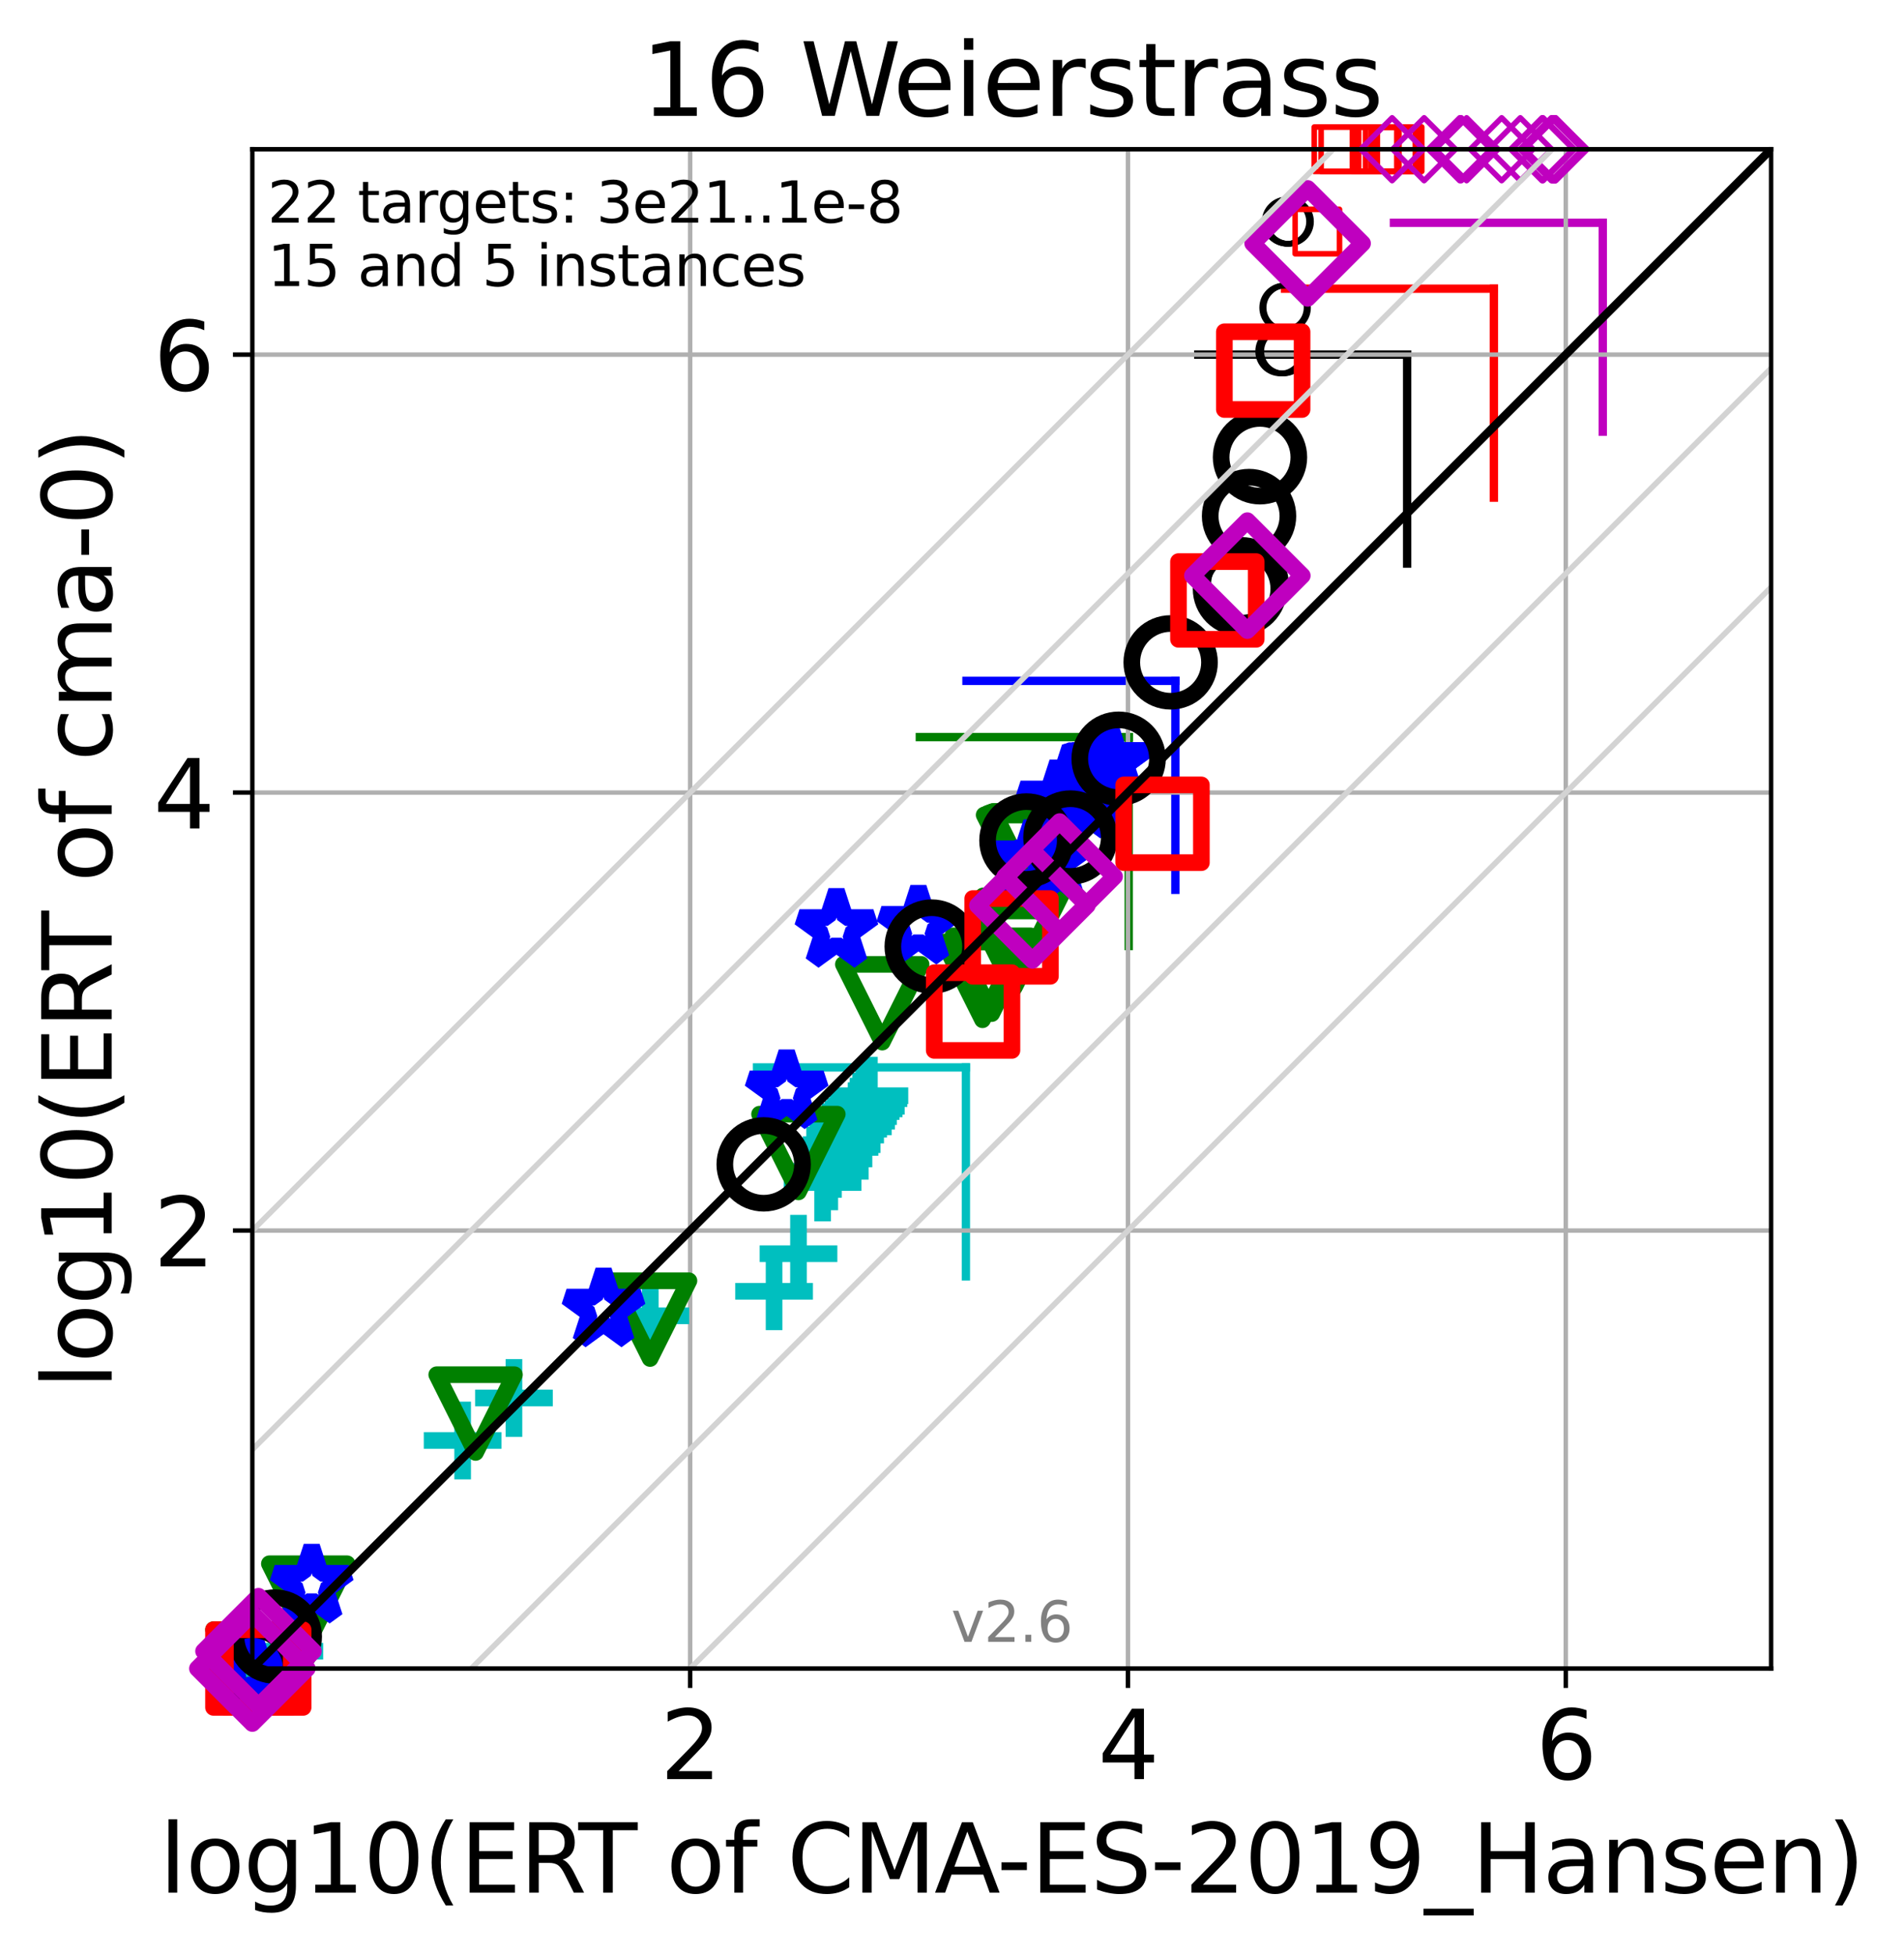 <?xml version="1.0" encoding="utf-8" standalone="no"?>
<!DOCTYPE svg PUBLIC "-//W3C//DTD SVG 1.1//EN"
  "http://www.w3.org/Graphics/SVG/1.1/DTD/svg11.dtd">
<svg xmlns:xlink="http://www.w3.org/1999/xlink" width="343.054pt" height="352.096pt" viewBox="0 0 343.054 352.096" xmlns="http://www.w3.org/2000/svg" version="1.1">
 <defs>
  <style type="text/css">*{stroke-linejoin: round; stroke-linecap: butt}</style>
 </defs>
 <g id="figure_1">
  <g id="patch_1">
   <path d="M 0 352.096 
L 343.054 352.096 
L 343.054 0 
L 0 0 
z
" style="fill: #ffffff"/>
  </g>
  <g id="axes_1">
   <g id="patch_2">
    <path d="M 45.469 300.517 
L 319.109 300.517 
L 319.109 26.877 
L 45.469 26.877 
z
" style="fill: #ffffff"/>
   </g>
   <g id="line2d_1">
    <path d="M 174.03 229.885 
L 174.03 192.249 
" clip-path="url(#p5451c9e732)" style="fill: none; stroke: #00bfbf; stroke-width: 1.5; stroke-linecap: square"/>
   </g>
   <g id="line2d_2">
    <path d="M 136.394 192.249 
L 174.03 192.249 
" clip-path="url(#p5451c9e732)" style="fill: none; stroke: #00bfbf; stroke-width: 1.5; stroke-linecap: square"/>
   </g>
   <g id="line2d_3">
    <path d="M 203.367 170.397 
L 203.367 132.761 
" clip-path="url(#p5451c9e732)" style="fill: none; stroke: #008000; stroke-width: 1.5; stroke-linecap: square"/>
   </g>
   <g id="line2d_4">
    <path d="M 165.731 132.761 
L 203.367 132.761 
" clip-path="url(#p5451c9e732)" style="fill: none; stroke: #008000; stroke-width: 1.5; stroke-linecap: square"/>
   </g>
   <g id="line2d_5">
    <path d="M 211.771 160.269 
L 211.771 122.633 
" clip-path="url(#p5451c9e732)" style="fill: none; stroke: #0000ff; stroke-width: 1.5; stroke-linecap: square"/>
   </g>
   <g id="line2d_6">
    <path d="M 174.135 122.633 
L 211.771 122.633 
" clip-path="url(#p5451c9e732)" style="fill: none; stroke: #0000ff; stroke-width: 1.5; stroke-linecap: square"/>
   </g>
   <g id="line2d_7">
    <path d="M 253.534 101.509 
L 253.534 63.872 
" clip-path="url(#p5451c9e732)" style="fill: none; stroke: #000000; stroke-width: 1.5; stroke-linecap: square"/>
   </g>
   <g id="line2d_8">
    <path d="M 215.898 63.872 
L 253.534 63.872 
" clip-path="url(#p5451c9e732)" style="fill: none; stroke: #000000; stroke-width: 1.5; stroke-linecap: square"/>
   </g>
   <g id="line2d_9">
    <path d="M 269.161 89.636 
L 269.161 52 
" clip-path="url(#p5451c9e732)" style="fill: none; stroke: #ff0000; stroke-width: 1.5; stroke-linecap: square"/>
   </g>
   <g id="line2d_10">
    <path d="M 231.525 52 
L 269.161 52 
" clip-path="url(#p5451c9e732)" style="fill: none; stroke: #ff0000; stroke-width: 1.5; stroke-linecap: square"/>
   </g>
   <g id="line2d_11">
    <path d="M 288.782 77.763 
L 288.782 40.127 
" clip-path="url(#p5451c9e732)" style="fill: none; stroke: #bf00bf; stroke-width: 1.5; stroke-linecap: square"/>
   </g>
   <g id="line2d_12">
    <path d="M 251.146 40.127 
L 288.782 40.127 
" clip-path="url(#p5451c9e732)" style="fill: none; stroke: #bf00bf; stroke-width: 1.5; stroke-linecap: square"/>
   </g>
   <g id="matplotlib.axis_1">
    <g id="xtick_1">
     <g id="line2d_13">
      <path d="M 124.351 300.517 
L 124.351 26.877 
" clip-path="url(#p5451c9e732)" style="fill: none; stroke: #b0b0b0; stroke-width: 0.8; stroke-linecap: square"/>
     </g>
     <g id="line2d_14">
      <defs>
       <path id="md84a7000c9" d="M 0 0 
L 0 3.5 
" style="stroke: #000000; stroke-width: 0.8"/>
      </defs>
      <g>
       <use xlink:href="#md84a7000c9" x="124.351" y="300.517" style="stroke: #000000; stroke-width: 0.8"/>
      </g>
     </g>
     <g id="text_1">
      <!-- 2 -->
      <g transform="translate(118.942 320.435)scale(0.17 -0.17)">
       <defs>
        <path id="DejaVuSans-32" d="M 1228 531 
L 3431 531 
L 3431 0 
L 469 0 
L 469 531 
Q 828 903 1448 1529 
Q 2069 2156 2228 2338 
Q 2531 2678 2651 2914 
Q 2772 3150 2772 3378 
Q 2772 3750 2511 3984 
Q 2250 4219 1831 4219 
Q 1534 4219 1204 4116 
Q 875 4013 500 3803 
L 500 4441 
Q 881 4594 1212 4672 
Q 1544 4750 1819 4750 
Q 2544 4750 2975 4387 
Q 3406 4025 3406 3419 
Q 3406 3131 3298 2873 
Q 3191 2616 2906 2266 
Q 2828 2175 2409 1742 
Q 1991 1309 1228 531 
z
" transform="scale(0.016)"/>
       </defs>
       <use xlink:href="#DejaVuSans-32"/>
      </g>
     </g>
    </g>
    <g id="xtick_2">
     <g id="line2d_15">
      <path d="M 203.232 300.517 
L 203.232 26.877 
" clip-path="url(#p5451c9e732)" style="fill: none; stroke: #b0b0b0; stroke-width: 0.8; stroke-linecap: square"/>
     </g>
     <g id="line2d_16">
      <g>
       <use xlink:href="#md84a7000c9" x="203.232" y="300.517" style="stroke: #000000; stroke-width: 0.8"/>
      </g>
     </g>
     <g id="text_2">
      <!-- 4 -->
      <g transform="translate(197.824 320.435)scale(0.17 -0.17)">
       <defs>
        <path id="DejaVuSans-34" d="M 2419 4116 
L 825 1625 
L 2419 1625 
L 2419 4116 
z
M 2253 4666 
L 3047 4666 
L 3047 1625 
L 3713 1625 
L 3713 1100 
L 3047 1100 
L 3047 0 
L 2419 0 
L 2419 1100 
L 313 1100 
L 313 1709 
L 2253 4666 
z
" transform="scale(0.016)"/>
       </defs>
       <use xlink:href="#DejaVuSans-34"/>
      </g>
     </g>
    </g>
    <g id="xtick_3">
     <g id="line2d_17">
      <path d="M 282.114 300.517 
L 282.114 26.877 
" clip-path="url(#p5451c9e732)" style="fill: none; stroke: #b0b0b0; stroke-width: 0.8; stroke-linecap: square"/>
     </g>
     <g id="line2d_18">
      <g>
       <use xlink:href="#md84a7000c9" x="282.114" y="300.517" style="stroke: #000000; stroke-width: 0.8"/>
      </g>
     </g>
     <g id="text_3">
      <!-- 6 -->
      <g transform="translate(276.705 320.435)scale(0.17 -0.17)">
       <defs>
        <path id="DejaVuSans-36" d="M 2113 2584 
Q 1688 2584 1439 2293 
Q 1191 2003 1191 1497 
Q 1191 994 1439 701 
Q 1688 409 2113 409 
Q 2538 409 2786 701 
Q 3034 994 3034 1497 
Q 3034 2003 2786 2293 
Q 2538 2584 2113 2584 
z
M 3366 4563 
L 3366 3988 
Q 3128 4100 2886 4159 
Q 2644 4219 2406 4219 
Q 1781 4219 1451 3797 
Q 1122 3375 1075 2522 
Q 1259 2794 1537 2939 
Q 1816 3084 2150 3084 
Q 2853 3084 3261 2657 
Q 3669 2231 3669 1497 
Q 3669 778 3244 343 
Q 2819 -91 2113 -91 
Q 1303 -91 875 529 
Q 447 1150 447 2328 
Q 447 3434 972 4092 
Q 1497 4750 2381 4750 
Q 2619 4750 2861 4703 
Q 3103 4656 3366 4563 
z
" transform="scale(0.016)"/>
       </defs>
       <use xlink:href="#DejaVuSans-36"/>
      </g>
     </g>
    </g>
    <g id="text_4">
     <!-- log10(ERT of CMA-ES-2019_Hansen) -->
     <g transform="translate(28.725 340.887)scale(0.17 -0.17)">
      <defs>
       <path id="DejaVuSans-6c" d="M 603 4863 
L 1178 4863 
L 1178 0 
L 603 0 
L 603 4863 
z
" transform="scale(0.016)"/>
       <path id="DejaVuSans-6f" d="M 1959 3097 
Q 1497 3097 1228 2736 
Q 959 2375 959 1747 
Q 959 1119 1226 758 
Q 1494 397 1959 397 
Q 2419 397 2687 759 
Q 2956 1122 2956 1747 
Q 2956 2369 2687 2733 
Q 2419 3097 1959 3097 
z
M 1959 3584 
Q 2709 3584 3137 3096 
Q 3566 2609 3566 1747 
Q 3566 888 3137 398 
Q 2709 -91 1959 -91 
Q 1206 -91 779 398 
Q 353 888 353 1747 
Q 353 2609 779 3096 
Q 1206 3584 1959 3584 
z
" transform="scale(0.016)"/>
       <path id="DejaVuSans-67" d="M 2906 1791 
Q 2906 2416 2648 2759 
Q 2391 3103 1925 3103 
Q 1463 3103 1205 2759 
Q 947 2416 947 1791 
Q 947 1169 1205 825 
Q 1463 481 1925 481 
Q 2391 481 2648 825 
Q 2906 1169 2906 1791 
z
M 3481 434 
Q 3481 -459 3084 -895 
Q 2688 -1331 1869 -1331 
Q 1566 -1331 1297 -1286 
Q 1028 -1241 775 -1147 
L 775 -588 
Q 1028 -725 1275 -790 
Q 1522 -856 1778 -856 
Q 2344 -856 2625 -561 
Q 2906 -266 2906 331 
L 2906 616 
Q 2728 306 2450 153 
Q 2172 0 1784 0 
Q 1141 0 747 490 
Q 353 981 353 1791 
Q 353 2603 747 3093 
Q 1141 3584 1784 3584 
Q 2172 3584 2450 3431 
Q 2728 3278 2906 2969 
L 2906 3500 
L 3481 3500 
L 3481 434 
z
" transform="scale(0.016)"/>
       <path id="DejaVuSans-31" d="M 794 531 
L 1825 531 
L 1825 4091 
L 703 3866 
L 703 4441 
L 1819 4666 
L 2450 4666 
L 2450 531 
L 3481 531 
L 3481 0 
L 794 0 
L 794 531 
z
" transform="scale(0.016)"/>
       <path id="DejaVuSans-30" d="M 2034 4250 
Q 1547 4250 1301 3770 
Q 1056 3291 1056 2328 
Q 1056 1369 1301 889 
Q 1547 409 2034 409 
Q 2525 409 2770 889 
Q 3016 1369 3016 2328 
Q 3016 3291 2770 3770 
Q 2525 4250 2034 4250 
z
M 2034 4750 
Q 2819 4750 3233 4129 
Q 3647 3509 3647 2328 
Q 3647 1150 3233 529 
Q 2819 -91 2034 -91 
Q 1250 -91 836 529 
Q 422 1150 422 2328 
Q 422 3509 836 4129 
Q 1250 4750 2034 4750 
z
" transform="scale(0.016)"/>
       <path id="DejaVuSans-28" d="M 1984 4856 
Q 1566 4138 1362 3434 
Q 1159 2731 1159 2009 
Q 1159 1288 1364 580 
Q 1569 -128 1984 -844 
L 1484 -844 
Q 1016 -109 783 600 
Q 550 1309 550 2009 
Q 550 2706 781 3412 
Q 1013 4119 1484 4856 
L 1984 4856 
z
" transform="scale(0.016)"/>
       <path id="DejaVuSans-45" d="M 628 4666 
L 3578 4666 
L 3578 4134 
L 1259 4134 
L 1259 2753 
L 3481 2753 
L 3481 2222 
L 1259 2222 
L 1259 531 
L 3634 531 
L 3634 0 
L 628 0 
L 628 4666 
z
" transform="scale(0.016)"/>
       <path id="DejaVuSans-52" d="M 2841 2188 
Q 3044 2119 3236 1894 
Q 3428 1669 3622 1275 
L 4263 0 
L 3584 0 
L 2988 1197 
Q 2756 1666 2539 1819 
Q 2322 1972 1947 1972 
L 1259 1972 
L 1259 0 
L 628 0 
L 628 4666 
L 2053 4666 
Q 2853 4666 3247 4331 
Q 3641 3997 3641 3322 
Q 3641 2881 3436 2590 
Q 3231 2300 2841 2188 
z
M 1259 4147 
L 1259 2491 
L 2053 2491 
Q 2509 2491 2742 2702 
Q 2975 2913 2975 3322 
Q 2975 3731 2742 3939 
Q 2509 4147 2053 4147 
L 1259 4147 
z
" transform="scale(0.016)"/>
       <path id="DejaVuSans-54" d="M -19 4666 
L 3928 4666 
L 3928 4134 
L 2272 4134 
L 2272 0 
L 1638 0 
L 1638 4134 
L -19 4134 
L -19 4666 
z
" transform="scale(0.016)"/>
       <path id="DejaVuSans-20" transform="scale(0.016)"/>
       <path id="DejaVuSans-66" d="M 2375 4863 
L 2375 4384 
L 1825 4384 
Q 1516 4384 1395 4259 
Q 1275 4134 1275 3809 
L 1275 3500 
L 2222 3500 
L 2222 3053 
L 1275 3053 
L 1275 0 
L 697 0 
L 697 3053 
L 147 3053 
L 147 3500 
L 697 3500 
L 697 3744 
Q 697 4328 969 4595 
Q 1241 4863 1831 4863 
L 2375 4863 
z
" transform="scale(0.016)"/>
       <path id="DejaVuSans-43" d="M 4122 4306 
L 4122 3641 
Q 3803 3938 3442 4084 
Q 3081 4231 2675 4231 
Q 1875 4231 1450 3742 
Q 1025 3253 1025 2328 
Q 1025 1406 1450 917 
Q 1875 428 2675 428 
Q 3081 428 3442 575 
Q 3803 722 4122 1019 
L 4122 359 
Q 3791 134 3420 21 
Q 3050 -91 2638 -91 
Q 1578 -91 968 557 
Q 359 1206 359 2328 
Q 359 3453 968 4101 
Q 1578 4750 2638 4750 
Q 3056 4750 3426 4639 
Q 3797 4528 4122 4306 
z
" transform="scale(0.016)"/>
       <path id="DejaVuSans-4d" d="M 628 4666 
L 1569 4666 
L 2759 1491 
L 3956 4666 
L 4897 4666 
L 4897 0 
L 4281 0 
L 4281 4097 
L 3078 897 
L 2444 897 
L 1241 4097 
L 1241 0 
L 628 0 
L 628 4666 
z
" transform="scale(0.016)"/>
       <path id="DejaVuSans-41" d="M 2188 4044 
L 1331 1722 
L 3047 1722 
L 2188 4044 
z
M 1831 4666 
L 2547 4666 
L 4325 0 
L 3669 0 
L 3244 1197 
L 1141 1197 
L 716 0 
L 50 0 
L 1831 4666 
z
" transform="scale(0.016)"/>
       <path id="DejaVuSans-2d" d="M 313 2009 
L 1997 2009 
L 1997 1497 
L 313 1497 
L 313 2009 
z
" transform="scale(0.016)"/>
       <path id="DejaVuSans-53" d="M 3425 4513 
L 3425 3897 
Q 3066 4069 2747 4153 
Q 2428 4238 2131 4238 
Q 1616 4238 1336 4038 
Q 1056 3838 1056 3469 
Q 1056 3159 1242 3001 
Q 1428 2844 1947 2747 
L 2328 2669 
Q 3034 2534 3370 2195 
Q 3706 1856 3706 1288 
Q 3706 609 3251 259 
Q 2797 -91 1919 -91 
Q 1588 -91 1214 -16 
Q 841 59 441 206 
L 441 856 
Q 825 641 1194 531 
Q 1563 422 1919 422 
Q 2459 422 2753 634 
Q 3047 847 3047 1241 
Q 3047 1584 2836 1778 
Q 2625 1972 2144 2069 
L 1759 2144 
Q 1053 2284 737 2584 
Q 422 2884 422 3419 
Q 422 4038 858 4394 
Q 1294 4750 2059 4750 
Q 2388 4750 2728 4690 
Q 3069 4631 3425 4513 
z
" transform="scale(0.016)"/>
       <path id="DejaVuSans-39" d="M 703 97 
L 703 672 
Q 941 559 1184 500 
Q 1428 441 1663 441 
Q 2288 441 2617 861 
Q 2947 1281 2994 2138 
Q 2813 1869 2534 1725 
Q 2256 1581 1919 1581 
Q 1219 1581 811 2004 
Q 403 2428 403 3163 
Q 403 3881 828 4315 
Q 1253 4750 1959 4750 
Q 2769 4750 3195 4129 
Q 3622 3509 3622 2328 
Q 3622 1225 3098 567 
Q 2575 -91 1691 -91 
Q 1453 -91 1209 -44 
Q 966 3 703 97 
z
M 1959 2075 
Q 2384 2075 2632 2365 
Q 2881 2656 2881 3163 
Q 2881 3666 2632 3958 
Q 2384 4250 1959 4250 
Q 1534 4250 1286 3958 
Q 1038 3666 1038 3163 
Q 1038 2656 1286 2365 
Q 1534 2075 1959 2075 
z
" transform="scale(0.016)"/>
       <path id="DejaVuSans-5f" d="M 3263 -1063 
L 3263 -1509 
L -63 -1509 
L -63 -1063 
L 3263 -1063 
z
" transform="scale(0.016)"/>
       <path id="DejaVuSans-48" d="M 628 4666 
L 1259 4666 
L 1259 2753 
L 3553 2753 
L 3553 4666 
L 4184 4666 
L 4184 0 
L 3553 0 
L 3553 2222 
L 1259 2222 
L 1259 0 
L 628 0 
L 628 4666 
z
" transform="scale(0.016)"/>
       <path id="DejaVuSans-61" d="M 2194 1759 
Q 1497 1759 1228 1600 
Q 959 1441 959 1056 
Q 959 750 1161 570 
Q 1363 391 1709 391 
Q 2188 391 2477 730 
Q 2766 1069 2766 1631 
L 2766 1759 
L 2194 1759 
z
M 3341 1997 
L 3341 0 
L 2766 0 
L 2766 531 
Q 2569 213 2275 61 
Q 1981 -91 1556 -91 
Q 1019 -91 701 211 
Q 384 513 384 1019 
Q 384 1609 779 1909 
Q 1175 2209 1959 2209 
L 2766 2209 
L 2766 2266 
Q 2766 2663 2505 2880 
Q 2244 3097 1772 3097 
Q 1472 3097 1187 3025 
Q 903 2953 641 2809 
L 641 3341 
Q 956 3463 1253 3523 
Q 1550 3584 1831 3584 
Q 2591 3584 2966 3190 
Q 3341 2797 3341 1997 
z
" transform="scale(0.016)"/>
       <path id="DejaVuSans-6e" d="M 3513 2113 
L 3513 0 
L 2938 0 
L 2938 2094 
Q 2938 2591 2744 2837 
Q 2550 3084 2163 3084 
Q 1697 3084 1428 2787 
Q 1159 2491 1159 1978 
L 1159 0 
L 581 0 
L 581 3500 
L 1159 3500 
L 1159 2956 
Q 1366 3272 1645 3428 
Q 1925 3584 2291 3584 
Q 2894 3584 3203 3211 
Q 3513 2838 3513 2113 
z
" transform="scale(0.016)"/>
       <path id="DejaVuSans-73" d="M 2834 3397 
L 2834 2853 
Q 2591 2978 2328 3040 
Q 2066 3103 1784 3103 
Q 1356 3103 1142 2972 
Q 928 2841 928 2578 
Q 928 2378 1081 2264 
Q 1234 2150 1697 2047 
L 1894 2003 
Q 2506 1872 2764 1633 
Q 3022 1394 3022 966 
Q 3022 478 2636 193 
Q 2250 -91 1575 -91 
Q 1294 -91 989 -36 
Q 684 19 347 128 
L 347 722 
Q 666 556 975 473 
Q 1284 391 1588 391 
Q 1994 391 2212 530 
Q 2431 669 2431 922 
Q 2431 1156 2273 1281 
Q 2116 1406 1581 1522 
L 1381 1569 
Q 847 1681 609 1914 
Q 372 2147 372 2553 
Q 372 3047 722 3315 
Q 1072 3584 1716 3584 
Q 2034 3584 2315 3537 
Q 2597 3491 2834 3397 
z
" transform="scale(0.016)"/>
       <path id="DejaVuSans-65" d="M 3597 1894 
L 3597 1613 
L 953 1613 
Q 991 1019 1311 708 
Q 1631 397 2203 397 
Q 2534 397 2845 478 
Q 3156 559 3463 722 
L 3463 178 
Q 3153 47 2828 -22 
Q 2503 -91 2169 -91 
Q 1331 -91 842 396 
Q 353 884 353 1716 
Q 353 2575 817 3079 
Q 1281 3584 2069 3584 
Q 2775 3584 3186 3129 
Q 3597 2675 3597 1894 
z
M 3022 2063 
Q 3016 2534 2758 2815 
Q 2500 3097 2075 3097 
Q 1594 3097 1305 2825 
Q 1016 2553 972 2059 
L 3022 2063 
z
" transform="scale(0.016)"/>
       <path id="DejaVuSans-29" d="M 513 4856 
L 1013 4856 
Q 1481 4119 1714 3412 
Q 1947 2706 1947 2009 
Q 1947 1309 1714 600 
Q 1481 -109 1013 -844 
L 513 -844 
Q 928 -128 1133 580 
Q 1338 1288 1338 2009 
Q 1338 2731 1133 3434 
Q 928 4138 513 4856 
z
" transform="scale(0.016)"/>
      </defs>
      <use xlink:href="#DejaVuSans-6c"/>
      <use xlink:href="#DejaVuSans-6f" x="27.783"/>
      <use xlink:href="#DejaVuSans-67" x="88.965"/>
      <use xlink:href="#DejaVuSans-31" x="152.441"/>
      <use xlink:href="#DejaVuSans-30" x="216.064"/>
      <use xlink:href="#DejaVuSans-28" x="279.688"/>
      <use xlink:href="#DejaVuSans-45" x="318.701"/>
      <use xlink:href="#DejaVuSans-52" x="381.885"/>
      <use xlink:href="#DejaVuSans-54" x="444.117"/>
      <use xlink:href="#DejaVuSans-20" x="505.201"/>
      <use xlink:href="#DejaVuSans-6f" x="536.988"/>
      <use xlink:href="#DejaVuSans-66" x="598.17"/>
      <use xlink:href="#DejaVuSans-20" x="633.375"/>
      <use xlink:href="#DejaVuSans-43" x="665.162"/>
      <use xlink:href="#DejaVuSans-4d" x="734.986"/>
      <use xlink:href="#DejaVuSans-41" x="821.266"/>
      <use xlink:href="#DejaVuSans-2d" x="887.424"/>
      <use xlink:href="#DejaVuSans-45" x="923.508"/>
      <use xlink:href="#DejaVuSans-53" x="986.691"/>
      <use xlink:href="#DejaVuSans-2d" x="1050.168"/>
      <use xlink:href="#DejaVuSans-32" x="1086.252"/>
      <use xlink:href="#DejaVuSans-30" x="1149.875"/>
      <use xlink:href="#DejaVuSans-31" x="1213.498"/>
      <use xlink:href="#DejaVuSans-39" x="1277.121"/>
      <use xlink:href="#DejaVuSans-5f" x="1340.744"/>
      <use xlink:href="#DejaVuSans-48" x="1390.744"/>
      <use xlink:href="#DejaVuSans-61" x="1465.939"/>
      <use xlink:href="#DejaVuSans-6e" x="1527.219"/>
      <use xlink:href="#DejaVuSans-73" x="1590.598"/>
      <use xlink:href="#DejaVuSans-65" x="1642.697"/>
      <use xlink:href="#DejaVuSans-6e" x="1704.221"/>
      <use xlink:href="#DejaVuSans-29" x="1767.6"/>
     </g>
    </g>
   </g>
   <g id="matplotlib.axis_2">
    <g id="ytick_1">
     <g id="line2d_19">
      <path d="M 45.469 221.636 
L 319.109 221.636 
" clip-path="url(#p5451c9e732)" style="fill: none; stroke: #b0b0b0; stroke-width: 0.8; stroke-linecap: square"/>
     </g>
     <g id="line2d_20">
      <defs>
       <path id="m10129eee0d" d="M 0 0 
L -3.5 0 
" style="stroke: #000000; stroke-width: 0.8"/>
      </defs>
      <g>
       <use xlink:href="#m10129eee0d" x="45.469" y="221.636" style="stroke: #000000; stroke-width: 0.8"/>
      </g>
     </g>
     <g id="text_5">
      <!-- 2 -->
      <g transform="translate(27.653 228.094)scale(0.17 -0.17)">
       <use xlink:href="#DejaVuSans-32"/>
      </g>
     </g>
    </g>
    <g id="ytick_2">
     <g id="line2d_21">
      <path d="M 45.469 142.754 
L 319.109 142.754 
" clip-path="url(#p5451c9e732)" style="fill: none; stroke: #b0b0b0; stroke-width: 0.8; stroke-linecap: square"/>
     </g>
     <g id="line2d_22">
      <g>
       <use xlink:href="#m10129eee0d" x="45.469" y="142.754" style="stroke: #000000; stroke-width: 0.8"/>
      </g>
     </g>
     <g id="text_6">
      <!-- 4 -->
      <g transform="translate(27.653 149.213)scale(0.17 -0.17)">
       <use xlink:href="#DejaVuSans-34"/>
      </g>
     </g>
    </g>
    <g id="ytick_3">
     <g id="line2d_23">
      <path d="M 45.469 63.873 
L 319.109 63.873 
" clip-path="url(#p5451c9e732)" style="fill: none; stroke: #b0b0b0; stroke-width: 0.8; stroke-linecap: square"/>
     </g>
     <g id="line2d_24">
      <g>
       <use xlink:href="#m10129eee0d" x="45.469" y="63.873" style="stroke: #000000; stroke-width: 0.8"/>
      </g>
     </g>
     <g id="text_7">
      <!-- 6 -->
      <g transform="translate(27.653 70.331)scale(0.17 -0.17)">
       <use xlink:href="#DejaVuSans-36"/>
      </g>
     </g>
    </g>
    <g id="text_8">
     <!-- log10(ERT of cma-0) -->
     <g transform="translate(20.117 250.19)rotate(-90)scale(0.17 -0.17)">
      <defs>
       <path id="DejaVuSans-63" d="M 3122 3366 
L 3122 2828 
Q 2878 2963 2633 3030 
Q 2388 3097 2138 3097 
Q 1578 3097 1268 2742 
Q 959 2388 959 1747 
Q 959 1106 1268 751 
Q 1578 397 2138 397 
Q 2388 397 2633 464 
Q 2878 531 3122 666 
L 3122 134 
Q 2881 22 2623 -34 
Q 2366 -91 2075 -91 
Q 1284 -91 818 406 
Q 353 903 353 1747 
Q 353 2603 823 3093 
Q 1294 3584 2113 3584 
Q 2378 3584 2631 3529 
Q 2884 3475 3122 3366 
z
" transform="scale(0.016)"/>
       <path id="DejaVuSans-6d" d="M 3328 2828 
Q 3544 3216 3844 3400 
Q 4144 3584 4550 3584 
Q 5097 3584 5394 3201 
Q 5691 2819 5691 2113 
L 5691 0 
L 5113 0 
L 5113 2094 
Q 5113 2597 4934 2840 
Q 4756 3084 4391 3084 
Q 3944 3084 3684 2787 
Q 3425 2491 3425 1978 
L 3425 0 
L 2847 0 
L 2847 2094 
Q 2847 2600 2669 2842 
Q 2491 3084 2119 3084 
Q 1678 3084 1418 2786 
Q 1159 2488 1159 1978 
L 1159 0 
L 581 0 
L 581 3500 
L 1159 3500 
L 1159 2956 
Q 1356 3278 1631 3431 
Q 1906 3584 2284 3584 
Q 2666 3584 2933 3390 
Q 3200 3197 3328 2828 
z
" transform="scale(0.016)"/>
      </defs>
      <use xlink:href="#DejaVuSans-6c"/>
      <use xlink:href="#DejaVuSans-6f" x="27.783"/>
      <use xlink:href="#DejaVuSans-67" x="88.965"/>
      <use xlink:href="#DejaVuSans-31" x="152.441"/>
      <use xlink:href="#DejaVuSans-30" x="216.064"/>
      <use xlink:href="#DejaVuSans-28" x="279.688"/>
      <use xlink:href="#DejaVuSans-45" x="318.701"/>
      <use xlink:href="#DejaVuSans-52" x="381.885"/>
      <use xlink:href="#DejaVuSans-54" x="444.117"/>
      <use xlink:href="#DejaVuSans-20" x="505.201"/>
      <use xlink:href="#DejaVuSans-6f" x="536.988"/>
      <use xlink:href="#DejaVuSans-66" x="598.17"/>
      <use xlink:href="#DejaVuSans-20" x="633.375"/>
      <use xlink:href="#DejaVuSans-63" x="665.162"/>
      <use xlink:href="#DejaVuSans-6d" x="720.143"/>
      <use xlink:href="#DejaVuSans-61" x="817.555"/>
      <use xlink:href="#DejaVuSans-2d" x="878.834"/>
      <use xlink:href="#DejaVuSans-30" x="914.918"/>
      <use xlink:href="#DejaVuSans-29" x="978.541"/>
     </g>
    </g>
   </g>
   <g id="line2d_25">
    <defs>
     <path id="maca387968c" d="M -7 0 
L 7 0 
M 0 7 
L 0 -7 
" style="stroke: #00bfbf; stroke-width: 3"/>
    </defs>
    <g>
     <use xlink:href="#maca387968c" x="45.469" y="300.517" style="fill-opacity: 0; stroke: #00bfbf; stroke-width: 3"/>
     <use xlink:href="#maca387968c" x="51.232" y="297.394" style="fill-opacity: 0; stroke: #00bfbf; stroke-width: 3"/>
     <use xlink:href="#maca387968c" x="83.357" y="259.444" style="fill-opacity: 0; stroke: #00bfbf; stroke-width: 3"/>
     <use xlink:href="#maca387968c" x="92.6" y="251.787" style="fill-opacity: 0; stroke: #00bfbf; stroke-width: 3"/>
     <use xlink:href="#maca387968c" x="117.164" y="236.992" style="fill-opacity: 0; stroke: #00bfbf; stroke-width: 3"/>
     <use xlink:href="#maca387968c" x="139.47" y="232.575" style="fill-opacity: 0; stroke: #00bfbf; stroke-width: 3"/>
     <use xlink:href="#maca387968c" x="143.87" y="225.804" style="fill-opacity: 0; stroke: #00bfbf; stroke-width: 3"/>
     <use xlink:href="#maca387968c" x="148.216" y="212.975" style="fill-opacity: 0; stroke: #00bfbf; stroke-width: 3"/>
     <use xlink:href="#maca387968c" x="149.504" y="210.969" style="fill-opacity: 0; stroke: #00bfbf; stroke-width: 3"/>
     <use xlink:href="#maca387968c" x="150.172" y="208.732" style="fill-opacity: 0; stroke: #00bfbf; stroke-width: 3"/>
     <use xlink:href="#maca387968c" x="151.262" y="206.654" style="fill-opacity: 0; stroke: #00bfbf; stroke-width: 3"/>
     <use xlink:href="#maca387968c" x="151.647" y="206.161" style="fill-opacity: 0; stroke: #00bfbf; stroke-width: 3"/>
     <use xlink:href="#maca387968c" x="152.269" y="204.433" style="fill-opacity: 0; stroke: #00bfbf; stroke-width: 3"/>
     <use xlink:href="#maca387968c" x="152.811" y="203.375" style="fill-opacity: 0; stroke: #00bfbf; stroke-width: 3"/>
     <use xlink:href="#maca387968c" x="153.655" y="202.955" style="fill-opacity: 0; stroke: #00bfbf; stroke-width: 3"/>
     <use xlink:href="#maca387968c" x="154.245" y="201.938" style="fill-opacity: 0; stroke: #00bfbf; stroke-width: 3"/>
     <use xlink:href="#maca387968c" x="154.588" y="201.113" style="fill-opacity: 0; stroke: #00bfbf; stroke-width: 3"/>
     <use xlink:href="#maca387968c" x="155.072" y="200.197" style="fill-opacity: 0; stroke: #00bfbf; stroke-width: 3"/>
     <use xlink:href="#maca387968c" x="155.607" y="199.723" style="fill-opacity: 0; stroke: #00bfbf; stroke-width: 3"/>
     <use xlink:href="#maca387968c" x="155.998" y="199.244" style="fill-opacity: 0; stroke: #00bfbf; stroke-width: 3"/>
     <use xlink:href="#maca387968c" x="156.469" y="197.873" style="fill-opacity: 0; stroke: #00bfbf; stroke-width: 3"/>
     <use xlink:href="#maca387968c" x="156.643" y="197.35" style="fill-opacity: 0; stroke: #00bfbf; stroke-width: 3"/>
    </g>
   </g>
   <g id="line2d_26">
    <defs>
     <path id="m1ae01a30cc" d="M -0 7 
L 7 -7 
L -7 -7 
z
" style="stroke: #008000; stroke-width: 3; stroke-linejoin: miter"/>
    </defs>
    <g>
     <use xlink:href="#m1ae01a30cc" x="45.469" y="300.517" style="fill-opacity: 0; stroke: #008000; stroke-width: 3; stroke-linejoin: miter"/>
     <use xlink:href="#m1ae01a30cc" x="55.537" y="288.644" style="fill-opacity: 0; stroke: #008000; stroke-width: 3; stroke-linejoin: miter"/>
     <use xlink:href="#m1ae01a30cc" x="85.691" y="254.594" style="fill-opacity: 0; stroke: #008000; stroke-width: 3; stroke-linejoin: miter"/>
     <use xlink:href="#m1ae01a30cc" x="117.129" y="237.677" style="fill-opacity: 0; stroke: #008000; stroke-width: 3; stroke-linejoin: miter"/>
     <use xlink:href="#m1ae01a30cc" x="143.855" y="207.669" style="fill-opacity: 0; stroke: #008000; stroke-width: 3; stroke-linejoin: miter"/>
     <use xlink:href="#m1ae01a30cc" x="158.956" y="180.691" style="fill-opacity: 0; stroke: #008000; stroke-width: 3; stroke-linejoin: miter"/>
     <use xlink:href="#m1ae01a30cc" x="177.024" y="176.668" style="fill-opacity: 0; stroke: #008000; stroke-width: 3; stroke-linejoin: miter"/>
     <use xlink:href="#m1ae01a30cc" x="178.686" y="175.556" style="fill-opacity: 0; stroke: #008000; stroke-width: 3; stroke-linejoin: miter"/>
     <use xlink:href="#m1ae01a30cc" x="182.6" y="171.07" style="fill-opacity: 0; stroke: #008000; stroke-width: 3; stroke-linejoin: miter"/>
     <use xlink:href="#m1ae01a30cc" x="182.827" y="170.68" style="fill-opacity: 0; stroke: #008000; stroke-width: 3; stroke-linejoin: miter"/>
     <use xlink:href="#m1ae01a30cc" x="183.587" y="168.804" style="fill-opacity: 0; stroke: #008000; stroke-width: 3; stroke-linejoin: miter"/>
     <use xlink:href="#m1ae01a30cc" x="183.796" y="168.655" style="fill-opacity: 0; stroke: #008000; stroke-width: 3; stroke-linejoin: miter"/>
     <use xlink:href="#m1ae01a30cc" x="184.127" y="168.364" style="fill-opacity: 0; stroke: #008000; stroke-width: 3; stroke-linejoin: miter"/>
     <use xlink:href="#m1ae01a30cc" x="184.32" y="153.787" style="fill-opacity: 0; stroke: #008000; stroke-width: 3; stroke-linejoin: miter"/>
     <use xlink:href="#m1ae01a30cc" x="184.592" y="153.711" style="fill-opacity: 0; stroke: #008000; stroke-width: 3; stroke-linejoin: miter"/>
     <use xlink:href="#m1ae01a30cc" x="184.789" y="153.605" style="fill-opacity: 0; stroke: #008000; stroke-width: 3; stroke-linejoin: miter"/>
     <use xlink:href="#m1ae01a30cc" x="185.065" y="153.46" style="fill-opacity: 0; stroke: #008000; stroke-width: 3; stroke-linejoin: miter"/>
     <use xlink:href="#m1ae01a30cc" x="185.256" y="153.453" style="fill-opacity: 0; stroke: #008000; stroke-width: 3; stroke-linejoin: miter"/>
     <use xlink:href="#m1ae01a30cc" x="185.488" y="153.325" style="fill-opacity: 0; stroke: #008000; stroke-width: 3; stroke-linejoin: miter"/>
     <use xlink:href="#m1ae01a30cc" x="185.617" y="153.279" style="fill-opacity: 0; stroke: #008000; stroke-width: 3; stroke-linejoin: miter"/>
     <use xlink:href="#m1ae01a30cc" x="185.887" y="153.191" style="fill-opacity: 0; stroke: #008000; stroke-width: 3; stroke-linejoin: miter"/>
     <use xlink:href="#m1ae01a30cc" x="185.954" y="153.151" style="fill-opacity: 0; stroke: #008000; stroke-width: 3; stroke-linejoin: miter"/>
    </g>
   </g>
   <g id="line2d_27">
    <defs>
     <path id="m59812d5e6b" d="M 0 -7 
L -1.572 -2.163 
L -6.657 -2.163 
L -2.543 0.826 
L -4.114 5.663 
L -0 2.674 
L 4.114 5.663 
L 2.543 0.826 
L 6.657 -2.163 
L 1.572 -2.163 
z
" style="stroke: #0000ff; stroke-width: 3; stroke-linejoin: bevel"/>
    </defs>
    <g>
     <use xlink:href="#m59812d5e6b" x="45.469" y="300.517" style="fill-opacity: 0; stroke: #0000ff; stroke-width: 3; stroke-linejoin: bevel"/>
     <use xlink:href="#m59812d5e6b" x="56.16" y="285.521" style="fill-opacity: 0; stroke: #0000ff; stroke-width: 3; stroke-linejoin: bevel"/>
     <use xlink:href="#m59812d5e6b" x="108.741" y="235.776" style="fill-opacity: 0; stroke: #0000ff; stroke-width: 3; stroke-linejoin: bevel"/>
     <use xlink:href="#m59812d5e6b" x="141.74" y="196.485" style="fill-opacity: 0; stroke: #0000ff; stroke-width: 3; stroke-linejoin: bevel"/>
     <use xlink:href="#m59812d5e6b" x="150.707" y="167.423" style="fill-opacity: 0; stroke: #0000ff; stroke-width: 3; stroke-linejoin: bevel"/>
     <use xlink:href="#m59812d5e6b" x="165.471" y="166.849" style="fill-opacity: 0; stroke: #0000ff; stroke-width: 3; stroke-linejoin: bevel"/>
     <use xlink:href="#m59812d5e6b" x="185.849" y="155.038" style="fill-opacity: 0; stroke: #0000ff; stroke-width: 3; stroke-linejoin: bevel"/>
     <use xlink:href="#m59812d5e6b" x="189.517" y="154.892" style="fill-opacity: 0; stroke: #0000ff; stroke-width: 3; stroke-linejoin: bevel"/>
     <use xlink:href="#m59812d5e6b" x="190.543" y="144.262" style="fill-opacity: 0; stroke: #0000ff; stroke-width: 3; stroke-linejoin: bevel"/>
     <use xlink:href="#m59812d5e6b" x="195.008" y="144.12" style="fill-opacity: 0; stroke: #0000ff; stroke-width: 3; stroke-linejoin: bevel"/>
     <use xlink:href="#m59812d5e6b" x="196.064" y="144.005" style="fill-opacity: 0; stroke: #0000ff; stroke-width: 3; stroke-linejoin: bevel"/>
     <use xlink:href="#m59812d5e6b" x="197.543" y="143.742" style="fill-opacity: 0; stroke: #0000ff; stroke-width: 3; stroke-linejoin: bevel"/>
     <use xlink:href="#m59812d5e6b" x="197.803" y="141.453" style="fill-opacity: 0; stroke: #0000ff; stroke-width: 3; stroke-linejoin: bevel"/>
     <use xlink:href="#m59812d5e6b" x="198.017" y="137.744" style="fill-opacity: 0; stroke: #0000ff; stroke-width: 3; stroke-linejoin: bevel"/>
     <use xlink:href="#m59812d5e6b" x="198.269" y="137.666" style="fill-opacity: 0; stroke: #0000ff; stroke-width: 3; stroke-linejoin: bevel"/>
     <use xlink:href="#m59812d5e6b" x="198.427" y="137.635" style="fill-opacity: 0; stroke: #0000ff; stroke-width: 3; stroke-linejoin: bevel"/>
     <use xlink:href="#m59812d5e6b" x="198.653" y="137.563" style="fill-opacity: 0; stroke: #0000ff; stroke-width: 3; stroke-linejoin: bevel"/>
     <use xlink:href="#m59812d5e6b" x="198.791" y="137.52" style="fill-opacity: 0; stroke: #0000ff; stroke-width: 3; stroke-linejoin: bevel"/>
     <use xlink:href="#m59812d5e6b" x="198.991" y="137.419" style="fill-opacity: 0; stroke: #0000ff; stroke-width: 3; stroke-linejoin: bevel"/>
     <use xlink:href="#m59812d5e6b" x="199.178" y="137.386" style="fill-opacity: 0; stroke: #0000ff; stroke-width: 3; stroke-linejoin: bevel"/>
     <use xlink:href="#m59812d5e6b" x="199.809" y="137.35" style="fill-opacity: 0; stroke: #0000ff; stroke-width: 3; stroke-linejoin: bevel"/>
     <use xlink:href="#m59812d5e6b" x="199.91" y="137.313" style="fill-opacity: 0; stroke: #0000ff; stroke-width: 3; stroke-linejoin: bevel"/>
    </g>
   </g>
   <g id="line2d_28">
    <defs>
     <path id="mc526e818cc" d="M 0 7 
C 1.856 7 3.637 6.262 4.95 4.95 
C 6.262 3.637 7 1.856 7 0 
C 7 -1.856 6.262 -3.637 4.95 -4.95 
C 3.637 -6.262 1.856 -7 0 -7 
C -1.856 -7 -3.637 -6.262 -4.95 -4.95 
C -6.262 -3.637 -7 -1.856 -7 0 
C -7 1.856 -6.262 3.637 -4.95 4.95 
C -3.637 6.262 -1.856 7 0 7 
z
" style="stroke: #000000; stroke-width: 3"/>
    </defs>
    <g>
     <use xlink:href="#mc526e818cc" x="45.469" y="300.517" style="fill-opacity: 0; stroke: #000000; stroke-width: 3"/>
     <use xlink:href="#mc526e818cc" x="49.518" y="294.754" style="fill-opacity: 0; stroke: #000000; stroke-width: 3"/>
     <use xlink:href="#mc526e818cc" x="137.594" y="209.712" style="fill-opacity: 0; stroke: #000000; stroke-width: 3"/>
     <use xlink:href="#mc526e818cc" x="167.867" y="170.484" style="fill-opacity: 0; stroke: #000000; stroke-width: 3"/>
     <use xlink:href="#mc526e818cc" x="184.935" y="151.378" style="fill-opacity: 0; stroke: #000000; stroke-width: 3"/>
     <use xlink:href="#mc526e818cc" x="192.86" y="150.85" style="fill-opacity: 0; stroke: #000000; stroke-width: 3"/>
     <use xlink:href="#mc526e818cc" x="201.549" y="136.654" style="fill-opacity: 0; stroke: #000000; stroke-width: 3"/>
     <use xlink:href="#mc526e818cc" x="210.921" y="119.298" style="fill-opacity: 0; stroke: #000000; stroke-width: 3"/>
     <use xlink:href="#mc526e818cc" x="223.407" y="106.059" style="fill-opacity: 0; stroke: #000000; stroke-width: 3"/>
     <use xlink:href="#mc526e818cc" x="223.712" y="105.231" style="fill-opacity: 0; stroke: #000000; stroke-width: 3"/>
     <use xlink:href="#mc526e818cc" x="225.047" y="92.946" style="fill-opacity: 0; stroke: #000000; stroke-width: 3"/>
     <use xlink:href="#mc526e818cc" x="227.02" y="82.355" style="fill-opacity: 0; stroke: #000000; stroke-width: 3"/>
    </g>
   </g>
   <g id="line2d_29">
    <defs>
     <path id="m3fcfb626b9" d="M 0 4 
C 1.061 4 2.078 3.579 2.828 2.828 
C 3.579 2.078 4 1.061 4 0 
C 4 -1.061 3.579 -2.078 2.828 -2.828 
C 2.078 -3.579 1.061 -4 0 -4 
C -1.061 -4 -2.078 -3.579 -2.828 -2.828 
C -3.579 -2.078 -4 -1.061 -4 0 
C -4 1.061 -3.579 2.078 -2.828 2.828 
C -2.078 3.579 -1.061 4 0 4 
z
" style="stroke: #000000"/>
    </defs>
    <g>
     <use xlink:href="#m3fcfb626b9" x="230.676" y="63.272" style="fill-opacity: 0; stroke: #000000"/>
     <use xlink:href="#m3fcfb626b9" x="231.095" y="63.269" style="fill-opacity: 0; stroke: #000000"/>
     <use xlink:href="#m3fcfb626b9" x="231.264" y="63.264" style="fill-opacity: 0; stroke: #000000"/>
     <use xlink:href="#m3fcfb626b9" x="231.402" y="55.412" style="fill-opacity: 0; stroke: #000000"/>
     <use xlink:href="#m3fcfb626b9" x="231.58" y="55.41" style="fill-opacity: 0; stroke: #000000"/>
     <use xlink:href="#m3fcfb626b9" x="231.685" y="55.408" style="fill-opacity: 0; stroke: #000000"/>
     <use xlink:href="#m3fcfb626b9" x="231.852" y="39.909" style="fill-opacity: 0; stroke: #000000"/>
     <use xlink:href="#m3fcfb626b9" x="231.965" y="39.908" style="fill-opacity: 0; stroke: #000000"/>
     <use xlink:href="#m3fcfb626b9" x="232.137" y="39.908" style="fill-opacity: 0; stroke: #000000"/>
     <use xlink:href="#m3fcfb626b9" x="232.222" y="39.908" style="fill-opacity: 0; stroke: #000000"/>
    </g>
   </g>
   <g id="line2d_30">
    <defs>
     <path id="m39f2cb0949" d="M -7 7 
L 7 7 
L 7 -7 
L -7 -7 
z
" style="stroke: #ff0000; stroke-width: 3; stroke-linejoin: miter"/>
    </defs>
    <g>
     <use xlink:href="#m39f2cb0949" x="45.469" y="300.517" style="fill-opacity: 0; stroke: #ff0000; stroke-width: 3; stroke-linejoin: miter"/>
     <use xlink:href="#m39f2cb0949" x="47.613" y="300.517" style="fill-opacity: 0; stroke: #ff0000; stroke-width: 3; stroke-linejoin: miter"/>
     <use xlink:href="#m39f2cb0949" x="175.327" y="182.188" style="fill-opacity: 0; stroke: #ff0000; stroke-width: 3; stroke-linejoin: miter"/>
     <use xlink:href="#m39f2cb0949" x="182.261" y="168.835" style="fill-opacity: 0; stroke: #ff0000; stroke-width: 3; stroke-linejoin: miter"/>
     <use xlink:href="#m39f2cb0949" x="209.46" y="148.369" style="fill-opacity: 0; stroke: #ff0000; stroke-width: 3; stroke-linejoin: miter"/>
     <use xlink:href="#m39f2cb0949" x="219.335" y="108.148" style="fill-opacity: 0; stroke: #ff0000; stroke-width: 3; stroke-linejoin: miter"/>
     <use xlink:href="#m39f2cb0949" x="227.6" y="66.755" style="fill-opacity: 0; stroke: #ff0000; stroke-width: 3; stroke-linejoin: miter"/>
    </g>
   </g>
   <g id="line2d_31">
    <defs>
     <path id="m7b9561b24c" d="M -4 4 
L 4 4 
L 4 -4 
L -4 -4 
z
" style="stroke: #ff0000; stroke-linejoin: miter"/>
    </defs>
    <g>
     <use xlink:href="#m7b9561b24c" x="237.348" y="41.707" style="fill-opacity: 0; stroke: #ff0000; stroke-linejoin: miter"/>
    </g>
   </g>
   <g id="line2d_32">
    <g>
     <use xlink:href="#m7b9561b24c" x="240.797" y="26.877" style="fill-opacity: 0; stroke: #ff0000; stroke-linejoin: miter"/>
     <use xlink:href="#m7b9561b24c" x="242.036" y="26.877" style="fill-opacity: 0; stroke: #ff0000; stroke-linejoin: miter"/>
     <use xlink:href="#m7b9561b24c" x="247.671" y="26.877" style="fill-opacity: 0; stroke: #ff0000; stroke-linejoin: miter"/>
     <use xlink:href="#m7b9561b24c" x="247.817" y="26.877" style="fill-opacity: 0; stroke: #ff0000; stroke-linejoin: miter"/>
     <use xlink:href="#m7b9561b24c" x="248.062" y="26.877" style="fill-opacity: 0; stroke: #ff0000; stroke-linejoin: miter"/>
     <use xlink:href="#m7b9561b24c" x="251.002" y="26.877" style="fill-opacity: 0; stroke: #ff0000; stroke-linejoin: miter"/>
     <use xlink:href="#m7b9561b24c" x="251.202" y="26.877" style="fill-opacity: 0; stroke: #ff0000; stroke-linejoin: miter"/>
     <use xlink:href="#m7b9561b24c" x="251.33" y="26.877" style="fill-opacity: 0; stroke: #ff0000; stroke-linejoin: miter"/>
     <use xlink:href="#m7b9561b24c" x="251.523" y="26.877" style="fill-opacity: 0; stroke: #ff0000; stroke-linejoin: miter"/>
     <use xlink:href="#m7b9561b24c" x="251.644" y="26.877" style="fill-opacity: 0; stroke: #ff0000; stroke-linejoin: miter"/>
     <use xlink:href="#m7b9561b24c" x="251.803" y="26.877" style="fill-opacity: 0; stroke: #ff0000; stroke-linejoin: miter"/>
     <use xlink:href="#m7b9561b24c" x="251.916" y="26.877" style="fill-opacity: 0; stroke: #ff0000; stroke-linejoin: miter"/>
     <use xlink:href="#m7b9561b24c" x="252.065" y="26.877" style="fill-opacity: 0; stroke: #ff0000; stroke-linejoin: miter"/>
     <use xlink:href="#m7b9561b24c" x="252.169" y="26.877" style="fill-opacity: 0; stroke: #ff0000; stroke-linejoin: miter"/>
    </g>
   </g>
   <g id="line2d_33">
    <defs>
     <path id="m25c8b97935" d="M -0 9.899 
L 9.899 0 
L 0 -9.899 
L -9.899 -0 
z
" style="stroke: #bf00bf; stroke-width: 3; stroke-linejoin: miter"/>
    </defs>
    <g>
     <use xlink:href="#m25c8b97935" x="45.469" y="300.517" style="fill-opacity: 0; stroke: #bf00bf; stroke-width: 3; stroke-linejoin: miter"/>
     <use xlink:href="#m25c8b97935" x="46.575" y="297.394" style="fill-opacity: 0; stroke: #bf00bf; stroke-width: 3; stroke-linejoin: miter"/>
     <use xlink:href="#m25c8b97935" x="186.011" y="163.08" style="fill-opacity: 0; stroke: #bf00bf; stroke-width: 3; stroke-linejoin: miter"/>
     <use xlink:href="#m25c8b97935" x="190.918" y="157.875" style="fill-opacity: 0; stroke: #bf00bf; stroke-width: 3; stroke-linejoin: miter"/>
     <use xlink:href="#m25c8b97935" x="224.739" y="103.677" style="fill-opacity: 0; stroke: #bf00bf; stroke-width: 3; stroke-linejoin: miter"/>
     <use xlink:href="#m25c8b97935" x="235.6" y="43.836" style="fill-opacity: 0; stroke: #bf00bf; stroke-width: 3; stroke-linejoin: miter"/>
    </g>
   </g>
   <g id="line2d_34">
    <defs>
     <path id="mea4c22e402" d="M -0 5.657 
L 5.657 0 
L 0 -5.657 
L -5.657 -0 
z
" style="stroke: #bf00bf; stroke-linejoin: miter"/>
    </defs>
    <g>
     <use xlink:href="#mea4c22e402" x="250.824" y="26.877" style="fill-opacity: 0; stroke: #bf00bf; stroke-linejoin: miter"/>
     <use xlink:href="#mea4c22e402" x="256.592" y="26.877" style="fill-opacity: 0; stroke: #bf00bf; stroke-linejoin: miter"/>
     <use xlink:href="#mea4c22e402" x="263.004" y="26.877" style="fill-opacity: 0; stroke: #bf00bf; stroke-linejoin: miter"/>
     <use xlink:href="#mea4c22e402" x="263.289" y="26.877" style="fill-opacity: 0; stroke: #bf00bf; stroke-linejoin: miter"/>
     <use xlink:href="#mea4c22e402" x="264.246" y="26.877" style="fill-opacity: 0; stroke: #bf00bf; stroke-linejoin: miter"/>
     <use xlink:href="#mea4c22e402" x="270.561" y="26.877" style="fill-opacity: 0; stroke: #bf00bf; stroke-linejoin: miter"/>
     <use xlink:href="#mea4c22e402" x="273.927" y="26.877" style="fill-opacity: 0; stroke: #bf00bf; stroke-linejoin: miter"/>
     <use xlink:href="#mea4c22e402" x="277.832" y="26.877" style="fill-opacity: 0; stroke: #bf00bf; stroke-linejoin: miter"/>
     <use xlink:href="#mea4c22e402" x="278.028" y="26.877" style="fill-opacity: 0; stroke: #bf00bf; stroke-linejoin: miter"/>
     <use xlink:href="#mea4c22e402" x="279.511" y="26.877" style="fill-opacity: 0; stroke: #bf00bf; stroke-linejoin: miter"/>
     <use xlink:href="#mea4c22e402" x="279.693" y="26.877" style="fill-opacity: 0; stroke: #bf00bf; stroke-linejoin: miter"/>
     <use xlink:href="#mea4c22e402" x="279.797" y="26.877" style="fill-opacity: 0; stroke: #bf00bf; stroke-linejoin: miter"/>
     <use xlink:href="#mea4c22e402" x="279.963" y="26.877" style="fill-opacity: 0; stroke: #bf00bf; stroke-linejoin: miter"/>
     <use xlink:href="#mea4c22e402" x="280.074" y="26.877" style="fill-opacity: 0; stroke: #bf00bf; stroke-linejoin: miter"/>
     <use xlink:href="#mea4c22e402" x="280.221" y="26.877" style="fill-opacity: 0; stroke: #bf00bf; stroke-linejoin: miter"/>
     <use xlink:href="#mea4c22e402" x="280.302" y="26.877" style="fill-opacity: 0; stroke: #bf00bf; stroke-linejoin: miter"/>
    </g>
   </g>
   <g id="line2d_35">
    <path d="M 45.469 300.517 
L 319.109 26.877 
" clip-path="url(#p5451c9e732)" style="fill: none; stroke: #000000; stroke-width: 1.5; stroke-linecap: square"/>
   </g>
   <g id="line2d_36">
    <path d="M 84.91 300.517 
L 344.054 41.373 
" clip-path="url(#p5451c9e732)" style="fill: none; stroke: #d3d3d3; stroke-linecap: square"/>
   </g>
   <g id="line2d_37">
    <path d="M 124.351 300.517 
L 344.054 80.814 
" clip-path="url(#p5451c9e732)" style="fill: none; stroke: #d3d3d3; stroke-linecap: square"/>
   </g>
   <g id="line2d_38">
    <path d="M 45.469 261.076 
L 307.545 -1 
" clip-path="url(#p5451c9e732)" style="fill: none; stroke: #d3d3d3; stroke-linecap: square"/>
   </g>
   <g id="line2d_39">
    <path d="M 45.469 221.636 
L 268.105 -1 
" clip-path="url(#p5451c9e732)" style="fill: none; stroke: #d3d3d3; stroke-linecap: square"/>
   </g>
   <g id="patch_3">
    <path d="M 45.469 300.517 
L 45.469 26.877 
" style="fill: none; stroke: #000000; stroke-width: 0.8; stroke-linejoin: miter; stroke-linecap: square"/>
   </g>
   <g id="patch_4">
    <path d="M 319.109 300.517 
L 319.109 26.877 
" style="fill: none; stroke: #000000; stroke-width: 0.8; stroke-linejoin: miter; stroke-linecap: square"/>
   </g>
   <g id="patch_5">
    <path d="M 45.469 300.517 
L 319.109 300.517 
" style="fill: none; stroke: #000000; stroke-width: 0.8; stroke-linejoin: miter; stroke-linecap: square"/>
   </g>
   <g id="patch_6">
    <path d="M 45.469 26.877 
L 319.109 26.877 
" style="fill: none; stroke: #000000; stroke-width: 0.8; stroke-linejoin: miter; stroke-linecap: square"/>
   </g>
   <g id="text_9">
    <!-- 22 targets: 3e21..1e-8 -->
    <g transform="translate(48.205 40.1)scale(0.102 -0.102)">
     <defs>
      <path id="DejaVuSans-74" d="M 1172 4494 
L 1172 3500 
L 2356 3500 
L 2356 3053 
L 1172 3053 
L 1172 1153 
Q 1172 725 1289 603 
Q 1406 481 1766 481 
L 2356 481 
L 2356 0 
L 1766 0 
Q 1100 0 847 248 
Q 594 497 594 1153 
L 594 3053 
L 172 3053 
L 172 3500 
L 594 3500 
L 594 4494 
L 1172 4494 
z
" transform="scale(0.016)"/>
      <path id="DejaVuSans-72" d="M 2631 2963 
Q 2534 3019 2420 3045 
Q 2306 3072 2169 3072 
Q 1681 3072 1420 2755 
Q 1159 2438 1159 1844 
L 1159 0 
L 581 0 
L 581 3500 
L 1159 3500 
L 1159 2956 
Q 1341 3275 1631 3429 
Q 1922 3584 2338 3584 
Q 2397 3584 2469 3576 
Q 2541 3569 2628 3553 
L 2631 2963 
z
" transform="scale(0.016)"/>
      <path id="DejaVuSans-3a" d="M 750 794 
L 1409 794 
L 1409 0 
L 750 0 
L 750 794 
z
M 750 3309 
L 1409 3309 
L 1409 2516 
L 750 2516 
L 750 3309 
z
" transform="scale(0.016)"/>
      <path id="DejaVuSans-33" d="M 2597 2516 
Q 3050 2419 3304 2112 
Q 3559 1806 3559 1356 
Q 3559 666 3084 287 
Q 2609 -91 1734 -91 
Q 1441 -91 1130 -33 
Q 819 25 488 141 
L 488 750 
Q 750 597 1062 519 
Q 1375 441 1716 441 
Q 2309 441 2620 675 
Q 2931 909 2931 1356 
Q 2931 1769 2642 2001 
Q 2353 2234 1838 2234 
L 1294 2234 
L 1294 2753 
L 1863 2753 
Q 2328 2753 2575 2939 
Q 2822 3125 2822 3475 
Q 2822 3834 2567 4026 
Q 2313 4219 1838 4219 
Q 1578 4219 1281 4162 
Q 984 4106 628 3988 
L 628 4550 
Q 988 4650 1302 4700 
Q 1616 4750 1894 4750 
Q 2613 4750 3031 4423 
Q 3450 4097 3450 3541 
Q 3450 3153 3228 2886 
Q 3006 2619 2597 2516 
z
" transform="scale(0.016)"/>
      <path id="DejaVuSans-2e" d="M 684 794 
L 1344 794 
L 1344 0 
L 684 0 
L 684 794 
z
" transform="scale(0.016)"/>
      <path id="DejaVuSans-38" d="M 2034 2216 
Q 1584 2216 1326 1975 
Q 1069 1734 1069 1313 
Q 1069 891 1326 650 
Q 1584 409 2034 409 
Q 2484 409 2743 651 
Q 3003 894 3003 1313 
Q 3003 1734 2745 1975 
Q 2488 2216 2034 2216 
z
M 1403 2484 
Q 997 2584 770 2862 
Q 544 3141 544 3541 
Q 544 4100 942 4425 
Q 1341 4750 2034 4750 
Q 2731 4750 3128 4425 
Q 3525 4100 3525 3541 
Q 3525 3141 3298 2862 
Q 3072 2584 2669 2484 
Q 3125 2378 3379 2068 
Q 3634 1759 3634 1313 
Q 3634 634 3220 271 
Q 2806 -91 2034 -91 
Q 1263 -91 848 271 
Q 434 634 434 1313 
Q 434 1759 690 2068 
Q 947 2378 1403 2484 
z
M 1172 3481 
Q 1172 3119 1398 2916 
Q 1625 2713 2034 2713 
Q 2441 2713 2670 2916 
Q 2900 3119 2900 3481 
Q 2900 3844 2670 4047 
Q 2441 4250 2034 4250 
Q 1625 4250 1398 4047 
Q 1172 3844 1172 3481 
z
" transform="scale(0.016)"/>
     </defs>
     <use xlink:href="#DejaVuSans-32"/>
     <use xlink:href="#DejaVuSans-32" x="63.623"/>
     <use xlink:href="#DejaVuSans-20" x="127.246"/>
     <use xlink:href="#DejaVuSans-74" x="159.033"/>
     <use xlink:href="#DejaVuSans-61" x="198.242"/>
     <use xlink:href="#DejaVuSans-72" x="259.521"/>
     <use xlink:href="#DejaVuSans-67" x="298.885"/>
     <use xlink:href="#DejaVuSans-65" x="362.361"/>
     <use xlink:href="#DejaVuSans-74" x="423.885"/>
     <use xlink:href="#DejaVuSans-73" x="463.094"/>
     <use xlink:href="#DejaVuSans-3a" x="515.193"/>
     <use xlink:href="#DejaVuSans-20" x="548.885"/>
     <use xlink:href="#DejaVuSans-33" x="580.672"/>
     <use xlink:href="#DejaVuSans-65" x="644.295"/>
     <use xlink:href="#DejaVuSans-32" x="705.818"/>
     <use xlink:href="#DejaVuSans-31" x="769.441"/>
     <use xlink:href="#DejaVuSans-2e" x="833.064"/>
     <use xlink:href="#DejaVuSans-2e" x="864.852"/>
     <use xlink:href="#DejaVuSans-31" x="896.639"/>
     <use xlink:href="#DejaVuSans-65" x="960.262"/>
     <use xlink:href="#DejaVuSans-2d" x="1021.785"/>
     <use xlink:href="#DejaVuSans-38" x="1057.869"/>
    </g>
    <!-- 15 and 5 instances -->
    <g transform="translate(48.205 51.522)scale(0.102 -0.102)">
     <defs>
      <path id="DejaVuSans-35" d="M 691 4666 
L 3169 4666 
L 3169 4134 
L 1269 4134 
L 1269 2991 
Q 1406 3038 1543 3061 
Q 1681 3084 1819 3084 
Q 2600 3084 3056 2656 
Q 3513 2228 3513 1497 
Q 3513 744 3044 326 
Q 2575 -91 1722 -91 
Q 1428 -91 1123 -41 
Q 819 9 494 109 
L 494 744 
Q 775 591 1075 516 
Q 1375 441 1709 441 
Q 2250 441 2565 725 
Q 2881 1009 2881 1497 
Q 2881 1984 2565 2268 
Q 2250 2553 1709 2553 
Q 1456 2553 1204 2497 
Q 953 2441 691 2322 
L 691 4666 
z
" transform="scale(0.016)"/>
      <path id="DejaVuSans-64" d="M 2906 2969 
L 2906 4863 
L 3481 4863 
L 3481 0 
L 2906 0 
L 2906 525 
Q 2725 213 2448 61 
Q 2172 -91 1784 -91 
Q 1150 -91 751 415 
Q 353 922 353 1747 
Q 353 2572 751 3078 
Q 1150 3584 1784 3584 
Q 2172 3584 2448 3432 
Q 2725 3281 2906 2969 
z
M 947 1747 
Q 947 1113 1208 752 
Q 1469 391 1925 391 
Q 2381 391 2643 752 
Q 2906 1113 2906 1747 
Q 2906 2381 2643 2742 
Q 2381 3103 1925 3103 
Q 1469 3103 1208 2742 
Q 947 2381 947 1747 
z
" transform="scale(0.016)"/>
      <path id="DejaVuSans-69" d="M 603 3500 
L 1178 3500 
L 1178 0 
L 603 0 
L 603 3500 
z
M 603 4863 
L 1178 4863 
L 1178 4134 
L 603 4134 
L 603 4863 
z
" transform="scale(0.016)"/>
     </defs>
     <use xlink:href="#DejaVuSans-31"/>
     <use xlink:href="#DejaVuSans-35" x="63.623"/>
     <use xlink:href="#DejaVuSans-20" x="127.246"/>
     <use xlink:href="#DejaVuSans-61" x="159.033"/>
     <use xlink:href="#DejaVuSans-6e" x="220.312"/>
     <use xlink:href="#DejaVuSans-64" x="283.691"/>
     <use xlink:href="#DejaVuSans-20" x="347.168"/>
     <use xlink:href="#DejaVuSans-35" x="378.955"/>
     <use xlink:href="#DejaVuSans-20" x="442.578"/>
     <use xlink:href="#DejaVuSans-69" x="474.365"/>
     <use xlink:href="#DejaVuSans-6e" x="502.148"/>
     <use xlink:href="#DejaVuSans-73" x="565.527"/>
     <use xlink:href="#DejaVuSans-74" x="617.627"/>
     <use xlink:href="#DejaVuSans-61" x="656.836"/>
     <use xlink:href="#DejaVuSans-6e" x="718.115"/>
     <use xlink:href="#DejaVuSans-63" x="781.494"/>
     <use xlink:href="#DejaVuSans-65" x="836.475"/>
     <use xlink:href="#DejaVuSans-73" x="897.998"/>
    </g>
   </g>
   <g id="text_10">
    <!-- v2.6 -->
    <g style="fill: #808080" transform="translate(171.378 295.701)scale(0.1 -0.1)">
     <defs>
      <path id="DejaVuSans-76" d="M 191 3500 
L 800 3500 
L 1894 563 
L 2988 3500 
L 3597 3500 
L 2284 0 
L 1503 0 
L 191 3500 
z
" transform="scale(0.016)"/>
     </defs>
     <use xlink:href="#DejaVuSans-76"/>
     <use xlink:href="#DejaVuSans-32" x="59.18"/>
     <use xlink:href="#DejaVuSans-2e" x="122.803"/>
     <use xlink:href="#DejaVuSans-36" x="154.59"/>
    </g>
   </g>
   <g id="text_11">
    <!-- 16 Weierstrass -->
    <g transform="translate(115.522 20.877)scale(0.18 -0.18)">
     <defs>
      <path id="DejaVuSans-57" d="M 213 4666 
L 850 4666 
L 1831 722 
L 2809 4666 
L 3519 4666 
L 4500 722 
L 5478 4666 
L 6119 4666 
L 4947 0 
L 4153 0 
L 3169 4050 
L 2175 0 
L 1381 0 
L 213 4666 
z
" transform="scale(0.016)"/>
     </defs>
     <use xlink:href="#DejaVuSans-31"/>
     <use xlink:href="#DejaVuSans-36" x="63.623"/>
     <use xlink:href="#DejaVuSans-20" x="127.246"/>
     <use xlink:href="#DejaVuSans-57" x="159.033"/>
     <use xlink:href="#DejaVuSans-65" x="252.035"/>
     <use xlink:href="#DejaVuSans-69" x="313.559"/>
     <use xlink:href="#DejaVuSans-65" x="341.342"/>
     <use xlink:href="#DejaVuSans-72" x="402.865"/>
     <use xlink:href="#DejaVuSans-73" x="443.979"/>
     <use xlink:href="#DejaVuSans-74" x="496.078"/>
     <use xlink:href="#DejaVuSans-72" x="535.287"/>
     <use xlink:href="#DejaVuSans-61" x="576.4"/>
     <use xlink:href="#DejaVuSans-73" x="637.68"/>
     <use xlink:href="#DejaVuSans-73" x="689.779"/>
    </g>
   </g>
  </g>
 </g>
 <defs>
  <clipPath id="p5451c9e732">
   <rect x="45.469" y="26.877" width="273.64" height="273.64"/>
  </clipPath>
 </defs>
</svg>
